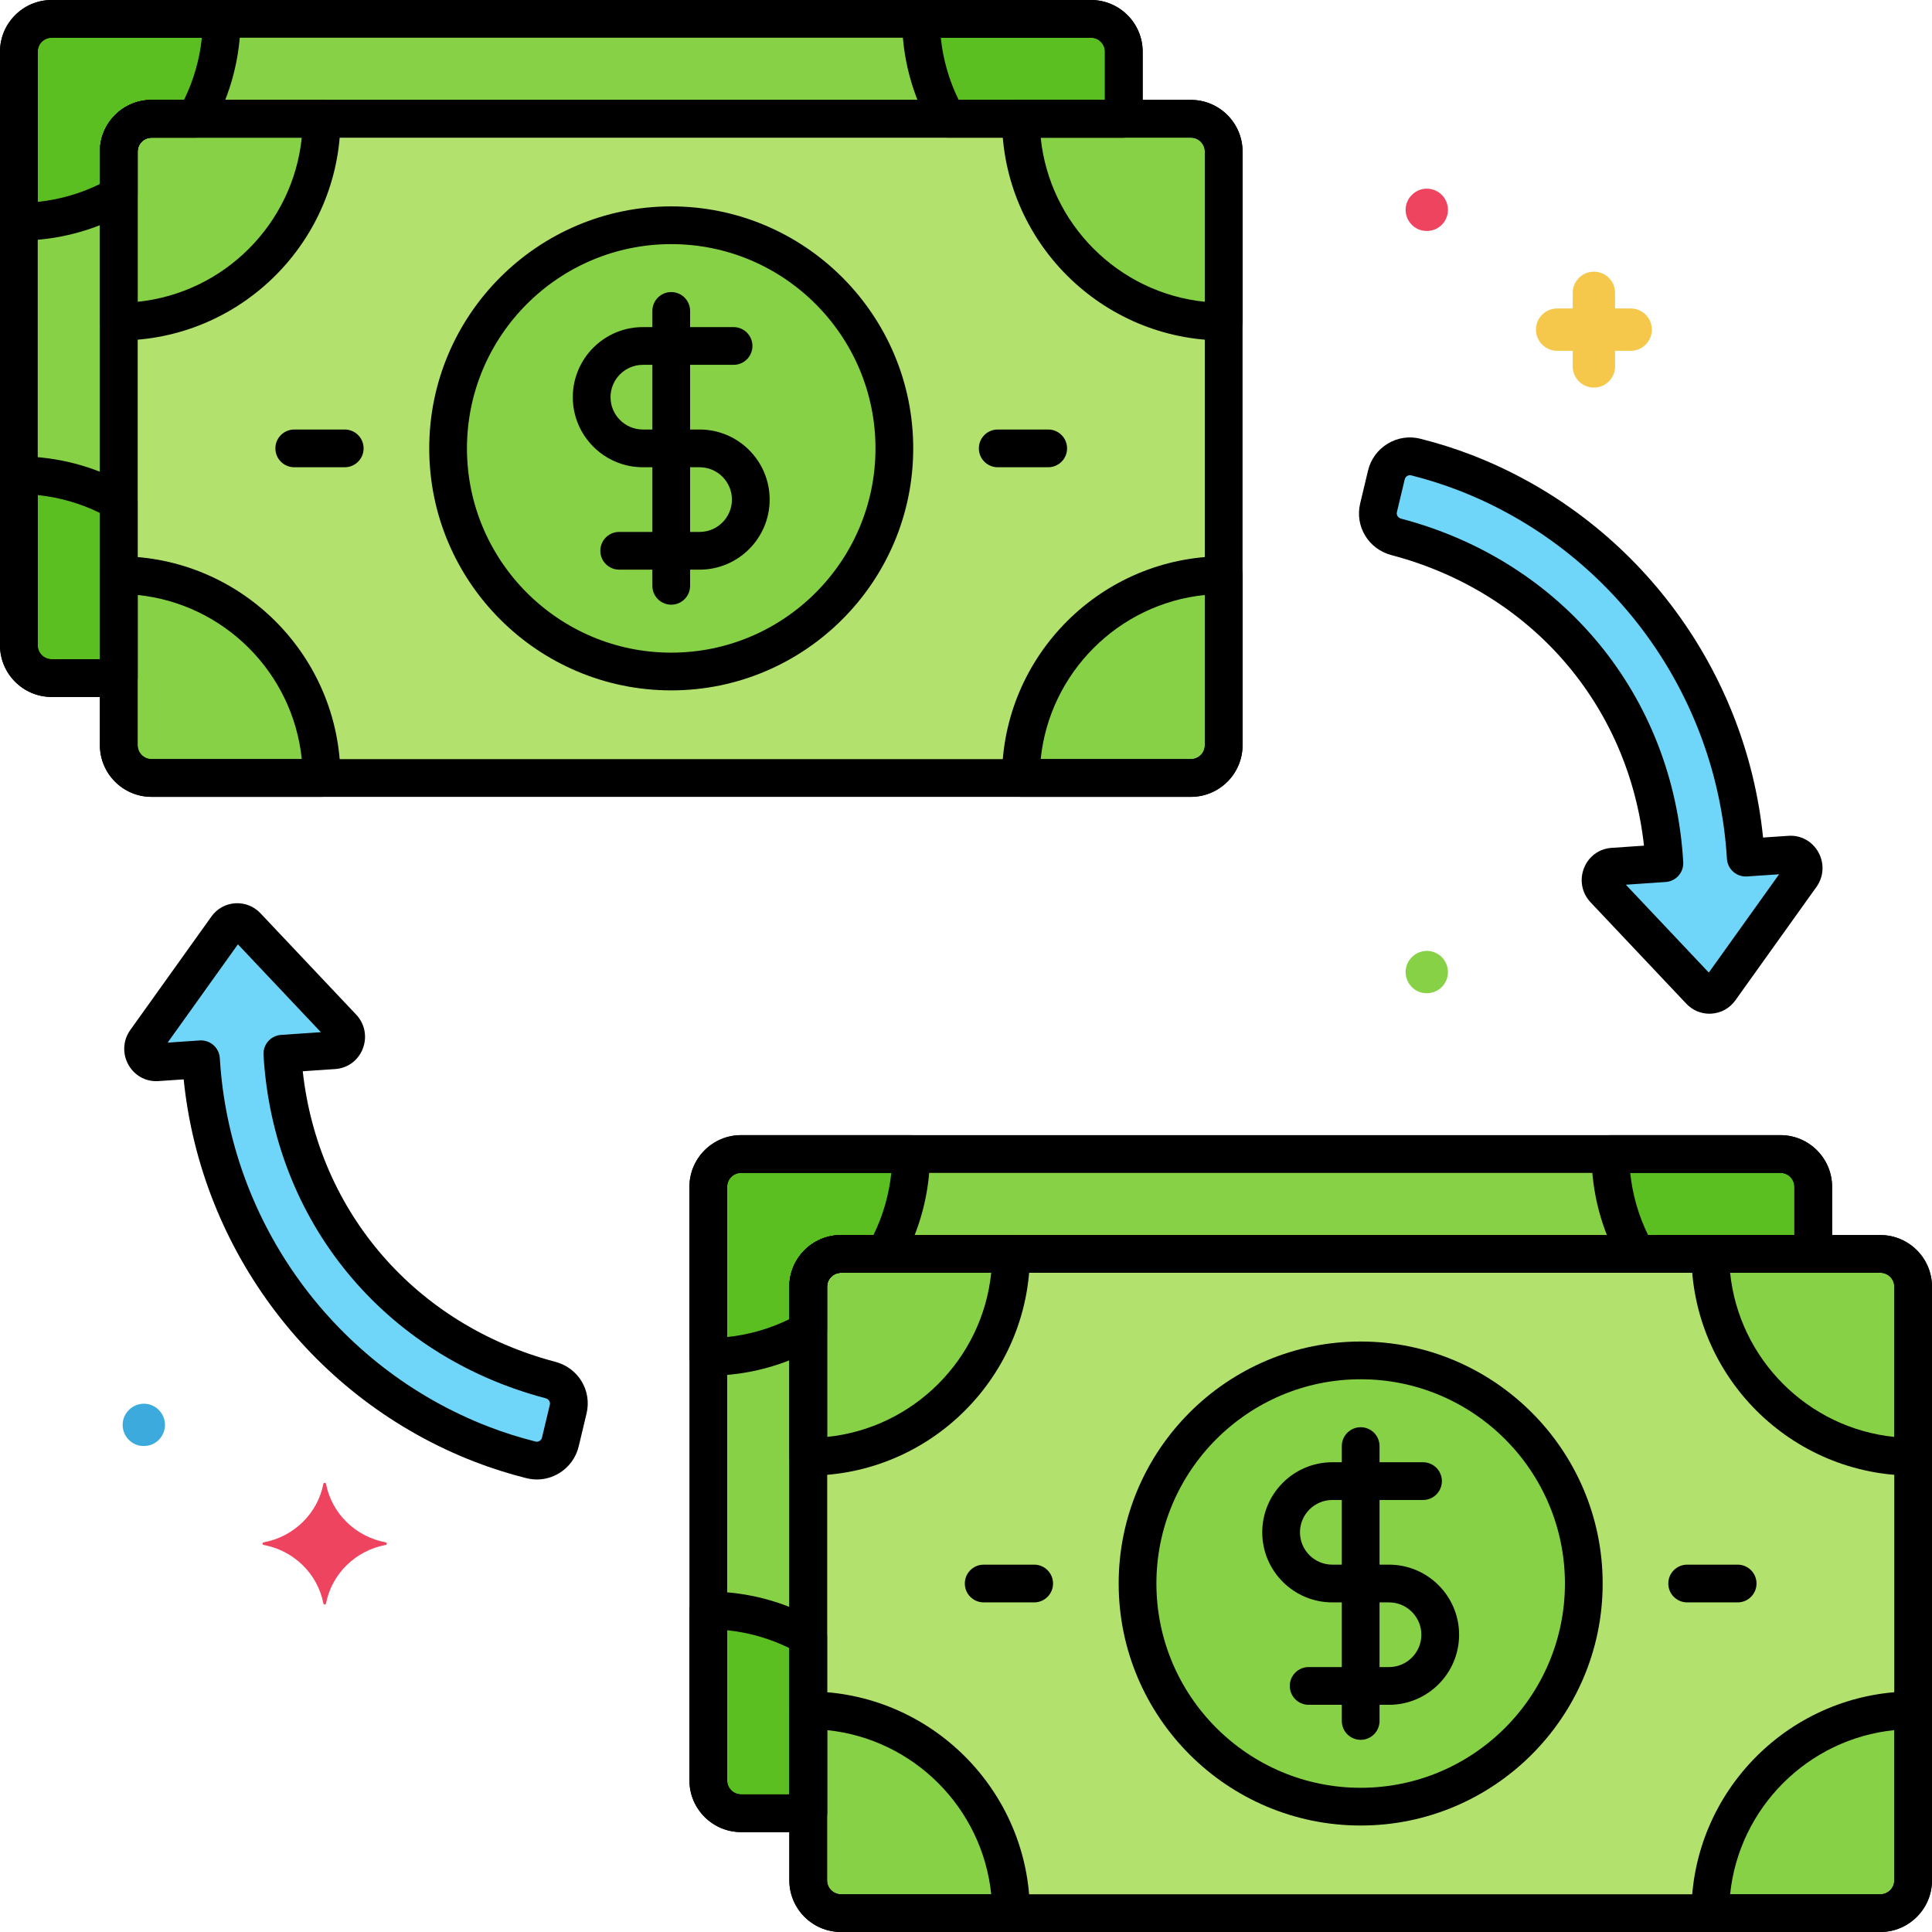 <svg enable-background="new 0 0 256 256" height="512" viewBox="0 0 256 256" width="512" xmlns="http://www.w3.org/2000/svg"><path d="m20.084 103.087h137.716c2.4 0 4.346-1.945 4.346-4.346v-78.657c0-2.4-1.946-4.346-4.346-4.346-5.928 0-131.622 0-137.716 0-2.4 0-4.346 1.945-4.346 4.346v78.658c0 2.4 1.946 4.345 4.346 4.345z" fill="#b2e26d"/><g fill="#87d147"><path d="m20.084 103.087h22.531c0-14.844-12.033-26.877-26.877-26.877v22.532c0 2.4 1.946 4.345 4.346 4.345z"/><path d="m157.8 103.087h-22.531c0-14.844 12.033-26.877 26.877-26.877v22.532c-.001 2.4-1.946 4.345-4.346 4.345z"/><path d="m157.8 15.738h-22.531c0 14.844 12.033 26.877 26.877 26.877v-22.531c-.001-2.4-1.946-4.346-4.346-4.346z"/><path d="m42.615 15.738h-22.531c-2.4 0-4.346 1.945-4.346 4.346v22.532c14.844-.001 26.877-12.034 26.877-26.878z"/><circle cx="88.942" cy="59.413" r="29.566"/><path d="m15.738 20.084c0-2.4 1.946-4.346 4.346-4.346h128.824v-8.892c0-2.4-1.946-4.346-4.346-4.346-5.928 0-131.622 0-137.716 0-2.4 0-4.346 1.946-4.346 4.346v78.658c0 2.4 1.946 4.346 4.346 4.346h8.892c0-19.701 0-61.556 0-69.766z"/></g><path d="m15.738 66.461c-3.909-2.217-8.423-3.489-13.238-3.489v22.532c0 2.4 1.946 4.346 4.346 4.346h8.892c0-6.187 0-14.56 0-23.389z" fill="#5bbf21"/><path d="m148.908 15.738v-8.892c0-2.4-1.946-4.346-4.346-4.346h-22.532c0 4.815 1.272 9.329 3.489 13.238z" fill="#5bbf21"/><path d="m15.738 20.084c0-2.4 1.946-4.346 4.346-4.346h5.804c2.217-3.909 3.489-8.423 3.489-13.238h-22.531c-2.4 0-4.346 1.946-4.346 4.346v22.532c4.815 0 9.329-1.272 13.238-3.489 0-2.571 0-4.57 0-5.805z" fill="#5bbf21"/><path d="m111.438 253.5h137.716c2.4 0 4.346-1.945 4.346-4.346v-78.658c0-2.4-1.946-4.346-4.346-4.346-5.928 0-131.622 0-137.716 0-2.4 0-4.346 1.946-4.346 4.346v78.658c0 2.4 1.946 4.346 4.346 4.346z" fill="#b2e26d"/><path d="m111.438 253.5h22.531c0-14.844-12.033-26.877-26.877-26.877v22.532c0 2.399 1.946 4.345 4.346 4.345z" fill="#87d147"/><path d="m249.154 253.5h-22.531c0-14.844 12.033-26.877 26.877-26.877v22.532c0 2.399-1.946 4.345-4.346 4.345z" fill="#87d147"/><path d="m249.154 166.151h-22.531c0 14.844 12.033 26.877 26.877 26.877v-22.532c0-2.4-1.946-4.345-4.346-4.345z" fill="#87d147"/><path d="m133.97 166.151h-22.531c-2.4 0-4.346 1.945-4.346 4.346v22.532c14.843-.001 26.877-12.035 26.877-26.878z" fill="#87d147"/><circle cx="180.296" cy="209.825" fill="#87d147" r="29.566"/><path d="m107.092 170.496c0-2.4 1.946-4.346 4.346-4.346h128.824v-8.892c0-2.4-1.946-4.346-4.346-4.346-5.928 0-131.622 0-137.716 0-2.4 0-4.346 1.945-4.346 4.346v78.658c0 2.4 1.946 4.346 4.346 4.346h8.892c0-19.7 0-61.555 0-69.766z" fill="#87d147"/><path d="m107.092 216.874c-3.909-2.217-8.423-3.489-13.238-3.489v22.532c0 2.4 1.946 4.346 4.346 4.346h8.892c0-6.188 0-14.56 0-23.389z" fill="#5bbf21"/><path d="m240.262 166.151v-8.892c0-2.4-1.946-4.346-4.346-4.346h-22.531c0 4.815 1.272 9.329 3.489 13.238z" fill="#5bbf21"/><path d="m107.092 170.496c0-2.4 1.946-4.346 4.346-4.346h5.804c2.217-3.909 3.489-8.423 3.489-13.238h-22.531c-2.4 0-4.346 1.945-4.346 4.346v22.532c4.815 0 9.329-1.272 13.238-3.489 0-2.57 0-4.569 0-5.805z" fill="#5bbf21"/><path d="m237.138 113.245-5.815.396c-1.353-22.589-15.931-42.795-37.206-51.016-2.146-.829-4.324-1.512-6.521-2.064-1.729-.434-3.479.645-3.893 2.378l-1.038 4.343c-.409 1.712.644 3.409 2.346 3.858 18.576 4.893 34.225 20.634 35.53 43.237l-6.845.467c-1.467.1-2.143 1.919-1.116 3.006l12.692 13.439c.738.781 2.005.695 2.63-.179l10.751-15.037c.868-1.218-.048-2.928-1.515-2.828z" fill="#70d6f9"/><path d="m20.816 140.755 5.815-.396c1.353 22.589 15.931 42.795 37.207 51.016 2.146.829 4.324 1.512 6.521 2.064 1.729.434 3.479-.645 3.893-2.378l1.038-4.343c.409-1.712-.644-3.409-2.346-3.858-18.576-4.893-34.225-20.634-35.53-43.237l6.845-.467c1.467-.1 2.143-1.919 1.116-3.006l-12.692-13.439c-.738-.781-2.005-.695-2.63.179l-10.751 15.037c-.869 1.218.047 2.928 1.514 2.828z" fill="#70d6f9"/><path d="m216.075 40.874h-2.07v-2.07c0-1.549-1.256-2.805-2.805-2.805s-2.805 1.256-2.805 2.805v2.07h-2.069c-1.549 0-2.805 1.256-2.805 2.805s1.256 2.805 2.805 2.805h2.069v2.07c0 1.549 1.256 2.805 2.805 2.805s2.805-1.256 2.805-2.805v-2.07h2.07c1.549 0 2.805-1.256 2.805-2.805s-1.256-2.805-2.805-2.805z" fill="#f5c84c"/><path d="m188.506 131.554c1.851.334 3.355-1.05 3.355-2.749 0-1.501-1.207-2.805-2.805-2.805-1.517 0-2.805 1.257-2.805 2.805.001 1.351.979 2.507 2.255 2.749z" fill="#87d147"/><path d="m18.506 191.554c1.849.334 3.355-1.047 3.355-2.749 0-1.501-1.207-2.805-2.805-2.805-1.517 0-2.805 1.257-2.805 2.805.001 1.343.972 2.506 2.255 2.749z" fill="#3caadc"/><path d="m188.506 30.554c1.854.335 3.355-1.052 3.355-2.749 0-1.549-1.249-2.805-2.805-2.805-1.526 0-2.805 1.258-2.805 2.805.001 1.351.979 2.507 2.255 2.749z" fill="#ef4460"/><path d="m34.943 204.713c3.995.744 7.144 3.829 7.904 7.743.038.197.313.197.351 0 .76-3.914 3.908-6.999 7.904-7.743.201-.037.201-.306 0-.344-3.995-.744-7.144-3.829-7.904-7.743-.038-.197-.313-.197-.351 0-.76 3.914-3.908 6.999-7.904 7.743-.201.038-.201.307 0 .344z" fill="#ef4460"/><path d="m92.699 75.482h-10.651c-1.381 0-2.5-1.119-2.5-2.5s1.119-2.5 2.5-2.5h10.651c2.363 0 4.285-1.922 4.285-4.285s-1.922-4.285-4.285-4.285h-7.515c-5.12 0-9.285-4.165-9.285-9.285s4.165-9.285 9.285-9.285h12.019c1.381 0 2.5 1.119 2.5 2.5s-1.119 2.5-2.5 2.5h-12.019c-2.363 0-4.285 1.922-4.285 4.285s1.922 4.285 4.285 4.285h7.515c5.12 0 9.285 4.165 9.285 9.285s-4.165 9.285-9.285 9.285z"/><path d="m88.942 80.124c-1.381 0-2.5-1.119-2.5-2.5v-36.423c0-1.381 1.119-2.5 2.5-2.5s2.5 1.119 2.5 2.5v36.423c0 1.381-1.119 2.5-2.5 2.5z"/><path d="m45.68 61.913h-6.69c-1.381 0-2.5-1.119-2.5-2.5s1.119-2.5 2.5-2.5h6.69c1.381 0 2.5 1.119 2.5 2.5s-1.119 2.5-2.5 2.5z"/><path d="m138.894 61.913h-6.69c-1.381 0-2.5-1.119-2.5-2.5s1.119-2.5 2.5-2.5h6.69c1.381 0 2.5 1.119 2.5 2.5s-1.12 2.5-2.5 2.5z"/><path d="m157.8 105.587h-137.717c-3.775 0-6.846-3.071-6.846-6.846v-78.658c0-3.775 3.071-6.846 6.846-6.846h137.717c3.775 0 6.846 3.071 6.846 6.846v78.658c0 3.776-3.071 6.846-6.846 6.846zm-137.717-87.349c-1.018 0-1.846.828-1.846 1.846v78.658c0 1.018.828 1.846 1.846 1.846h137.717c1.018 0 1.846-.828 1.846-1.846v-78.659c0-1.018-.828-1.846-1.846-1.846h-137.717z"/><path d="m42.615 105.587h-22.532c-3.775 0-6.846-3.071-6.846-6.846v-22.531c0-1.381 1.119-2.5 2.5-2.5 16.199 0 29.377 13.179 29.377 29.377.001 1.381-1.118 2.5-2.499 2.5zm-24.377-26.75v19.904c0 1.018.828 1.846 1.846 1.846h19.904c-1.172-11.449-10.301-20.578-21.75-21.75z"/><path d="m157.8 105.587h-22.532c-1.381 0-2.5-1.119-2.5-2.5 0-16.199 13.179-29.377 29.377-29.377 1.381 0 2.5 1.119 2.5 2.5v22.532c.001 3.775-3.07 6.845-6.845 6.845zm-19.904-5h19.904c1.018 0 1.846-.828 1.846-1.846v-19.904c-11.45 1.172-20.579 10.301-21.75 21.75z"/><path d="m162.146 45.115c-16.199 0-29.377-13.179-29.377-29.377 0-1.381 1.119-2.5 2.5-2.5h22.531c3.775 0 6.846 3.071 6.846 6.846v22.532c0 1.38-1.12 2.499-2.5 2.499zm-24.25-26.877c1.172 11.449 10.301 20.578 21.75 21.75v-19.905c0-1.018-.828-1.846-1.846-1.846h-19.904z"/><path d="m15.738 45.115c-1.381 0-2.5-1.119-2.5-2.5v-22.532c0-3.775 3.071-6.846 6.846-6.846h22.532c1.381 0 2.5 1.119 2.5 2.5-.001 16.2-13.179 29.378-29.378 29.378zm4.345-26.877c-1.018 0-1.846.828-1.846 1.846v19.904c11.449-1.172 20.578-10.301 21.75-21.75z"/><path d="m88.942 91.479c-17.681 0-32.066-14.385-32.066-32.066s14.385-32.066 32.066-32.066 32.065 14.385 32.065 32.066-14.384 32.066-32.065 32.066zm0-59.132c-14.924 0-27.066 12.142-27.066 27.066s12.142 27.066 27.066 27.066 27.065-12.142 27.065-27.066-12.141-27.066-27.065-27.066z"/><path d="m15.738 92.349h-8.892c-3.775 0-6.846-3.071-6.846-6.846v-78.657c0-3.775 3.071-6.846 6.846-6.846h137.716c3.775 0 6.846 3.071 6.846 6.846v8.892c0 1.381-1.119 2.5-2.5 2.5h-128.825c-1.018 0-1.846.828-1.846 1.846v69.766c.001 1.38-1.118 2.499-2.499 2.499zm-8.892-87.349c-1.018 0-1.846.828-1.846 1.846v78.658c0 1.018.828 1.846 1.846 1.846h6.392v-67.267c0-3.775 3.071-6.846 6.846-6.846h126.324v-6.391c0-1.018-.828-1.846-1.846-1.846z"/><path d="m15.738 92.35h-8.892c-3.775 0-6.846-3.071-6.846-6.846v-22.532c0-1.381 1.119-2.5 2.5-2.5 5.068 0 10.073 1.319 14.471 3.815.783.444 1.267 1.274 1.267 2.174v23.389c0 1.38-1.119 2.5-2.5 2.5zm-10.738-26.749v19.903c0 1.018.828 1.846 1.846 1.846h6.392v-19.384c-2.581-1.268-5.376-2.069-8.238-2.365z"/><path d="m148.908 18.238h-23.388c-.9 0-1.73-.484-2.174-1.267-2.496-4.4-3.815-9.404-3.815-14.471 0-1.381 1.119-2.5 2.5-2.5h22.532c3.775 0 6.846 3.071 6.846 6.846v8.892c-.001 1.381-1.12 2.5-2.501 2.5zm-21.884-5h19.383v-6.392c0-1.018-.828-1.846-1.846-1.846h-19.903c.297 2.862 1.098 5.656 2.366 8.238z"/><path d="m2.5 31.877c-1.381 0-2.5-1.119-2.5-2.5v-22.531c0-3.775 3.071-6.846 6.846-6.846h22.532c1.381 0 2.5 1.119 2.5 2.5 0 5.068-1.319 10.072-3.815 14.472-.444.782-1.274 1.266-2.174 1.266h-5.804c-1.018 0-1.846.828-1.846 1.846v5.805c0 .9-.484 1.73-1.267 2.174-4.401 2.495-9.405 3.814-14.472 3.814zm4.346-26.877c-1.018 0-1.846.828-1.846 1.846v19.903c2.862-.296 5.656-1.097 8.238-2.365v-4.3c0-3.775 3.071-6.846 6.846-6.846h4.299c1.269-2.582 2.07-5.376 2.366-8.238zm8.892 20.888h.01z"/><path d="m184.054 225.895h-10.651c-1.381 0-2.5-1.119-2.5-2.5s1.119-2.5 2.5-2.5h10.651c2.363 0 4.285-1.922 4.285-4.285s-1.922-4.285-4.285-4.285h-7.515c-5.12 0-9.285-4.165-9.285-9.285s4.166-9.285 9.285-9.285h12.019c1.381 0 2.5 1.119 2.5 2.5s-1.119 2.5-2.5 2.5h-12.019c-2.363 0-4.285 1.922-4.285 4.285s1.922 4.285 4.285 4.285h7.515c5.12 0 9.285 4.165 9.285 9.285s-4.166 9.285-9.285 9.285z"/><path d="m180.296 230.537c-1.381 0-2.5-1.119-2.5-2.5v-36.423c0-1.381 1.119-2.5 2.5-2.5s2.5 1.119 2.5 2.5v36.423c0 1.38-1.119 2.5-2.5 2.5z"/><path d="m137.034 212.325h-6.69c-1.381 0-2.5-1.119-2.5-2.5s1.119-2.5 2.5-2.5h6.69c1.381 0 2.5 1.119 2.5 2.5s-1.119 2.5-2.5 2.5z"/><path d="m230.248 212.325h-6.69c-1.381 0-2.5-1.119-2.5-2.5s1.119-2.5 2.5-2.5h6.69c1.381 0 2.5 1.119 2.5 2.5s-1.119 2.5-2.5 2.5z"/><path d="m249.154 256h-137.716c-3.775 0-6.846-3.071-6.846-6.846v-78.658c0-3.775 3.071-6.846 6.846-6.846h137.716c3.775 0 6.846 3.071 6.846 6.846v78.658c0 3.775-3.071 6.846-6.846 6.846zm-137.716-87.35c-1.018 0-1.846.828-1.846 1.846v78.658c0 1.018.828 1.846 1.846 1.846h137.716c1.018 0 1.846-.828 1.846-1.846v-78.658c0-1.018-.828-1.846-1.846-1.846z"/><path d="m133.97 256h-22.532c-3.775 0-6.846-3.071-6.846-6.846v-22.532c0-1.381 1.119-2.5 2.5-2.5 16.199 0 29.377 13.179 29.377 29.377.001 1.382-1.118 2.501-2.499 2.501zm-24.378-26.75v19.904c0 1.018.828 1.846 1.846 1.846h19.904c-1.172-11.449-10.3-20.578-21.75-21.75z"/><path d="m249.154 256h-22.531c-1.381 0-2.5-1.119-2.5-2.5 0-16.199 13.178-29.377 29.377-29.377 1.381 0 2.5 1.119 2.5 2.5v22.532c0 3.774-3.071 6.845-6.846 6.845zm-19.904-5h19.904c1.018 0 1.846-.828 1.846-1.846v-19.904c-11.449 1.172-20.578 10.301-21.75 21.75z"/><path d="m253.5 195.528c-16.199 0-29.377-13.179-29.377-29.377 0-1.381 1.119-2.5 2.5-2.5h22.531c3.775 0 6.846 3.071 6.846 6.846v22.532c0 1.38-1.119 2.499-2.5 2.499zm-24.25-26.878c1.172 11.449 10.301 20.578 21.75 21.75v-19.904c0-1.018-.828-1.846-1.846-1.846z"/><path d="m107.092 195.528c-1.381 0-2.5-1.119-2.5-2.5v-22.532c0-3.775 3.071-6.846 6.846-6.846h22.532c1.381 0 2.5 1.119 2.5 2.5 0 16.199-13.179 29.378-29.378 29.378zm4.346-26.878c-1.018 0-1.846.828-1.846 1.846v19.904c11.449-1.172 20.578-10.301 21.75-21.75z"/><path d="m180.296 241.891c-17.681 0-32.066-14.385-32.066-32.066s14.385-32.066 32.066-32.066 32.065 14.385 32.065 32.066-14.383 32.066-32.065 32.066zm0-59.132c-14.924 0-27.066 12.142-27.066 27.066s12.142 27.066 27.066 27.066 27.065-12.142 27.065-27.066-12.141-27.066-27.065-27.066z"/><path d="m107.092 242.762h-8.892c-3.775 0-6.846-3.071-6.846-6.846v-78.658c0-3.775 3.071-6.846 6.846-6.846h137.716c3.775 0 6.846 3.071 6.846 6.846v8.892c0 1.381-1.119 2.5-2.5 2.5h-128.824c-1.018 0-1.846.828-1.846 1.846v69.766c0 1.381-1.119 2.5-2.5 2.5zm-8.892-87.349c-1.018 0-1.846.828-1.846 1.846v78.658c0 1.018.828 1.846 1.846 1.846h6.392v-67.266c0-3.775 3.071-6.846 6.846-6.846h126.324v-6.392c0-1.018-.828-1.846-1.846-1.846z"/><path d="m107.092 242.762h-8.892c-3.775 0-6.846-3.071-6.846-6.846v-22.532c0-1.381 1.119-2.5 2.5-2.5 5.068 0 10.073 1.319 14.471 3.815.783.444 1.267 1.274 1.267 2.174v23.388c0 1.382-1.119 2.501-2.5 2.501zm-10.738-26.748v19.903c0 1.018.828 1.846 1.846 1.846h6.392v-19.383c-2.581-1.269-5.375-2.07-8.238-2.366z"/><path d="m240.262 168.65h-23.388c-.9 0-1.73-.484-2.174-1.267-2.496-4.4-3.815-9.404-3.815-14.471 0-1.381 1.119-2.5 2.5-2.5h22.532c3.775 0 6.846 3.071 6.846 6.846v8.892c-.001 1.381-1.12 2.5-2.501 2.5zm-21.883-5h19.383v-6.392c0-1.018-.828-1.846-1.846-1.846h-19.903c.297 2.862 1.098 5.657 2.366 8.238z"/><path d="m93.854 182.29c-1.381 0-2.5-1.119-2.5-2.5v-22.532c0-3.775 3.071-6.846 6.846-6.846h22.532c1.381 0 2.5 1.119 2.5 2.5 0 5.067-1.319 10.071-3.815 14.471-.444.783-1.274 1.267-2.174 1.267h-5.805c-1.018 0-1.846.828-1.846 1.846v5.805c0 .9-.484 1.73-1.267 2.174-4.399 2.496-9.403 3.815-14.471 3.815zm4.346-26.877c-1.018 0-1.846.828-1.846 1.846v19.903c2.862-.296 5.656-1.097 8.238-2.365v-4.3c0-3.775 3.071-6.846 6.846-6.846h4.3c1.268-2.582 2.069-5.376 2.365-8.238zm8.892 20.888h.01z"/><path d="m226.508 134.323c-1.155 0-2.255-.472-3.055-1.319l-12.692-13.439c-1.156-1.223-1.491-2.96-.876-4.531.605-1.545 2-2.574 3.64-2.686l4.312-.294c-2.054-18.659-14.962-33.625-33.464-38.498-3.049-.804-4.868-3.815-4.141-6.856l1.038-4.343c.359-1.5 1.283-2.767 2.603-3.567 1.311-.795 2.85-1.027 4.332-.654 2.334.586 4.626 1.312 6.813 2.157 21.363 8.255 36.291 27.976 38.598 50.686l3.353-.228c1.645-.114 3.162.719 3.971 2.167.822 1.474.725 3.239-.254 4.608l-10.75 15.037c-.734 1.027-1.877 1.665-3.137 1.75-.098.006-.195.01-.291.01zm-11.075-17.094 10.994 11.642 9.312-13.025-4.247.289c-.666.042-1.321-.177-1.821-.617s-.804-1.062-.844-1.728c-1.306-21.811-15.285-40.979-35.611-48.833-1.997-.771-4.093-1.435-6.23-1.972-.224-.056-.408.012-.521.081-.097.059-.27.197-.331.454l-1.038 4.342c-.09.376.152.754.552.859 21.442 5.647 36.118 23.511 37.389 45.51.079 1.368-.958 2.545-2.326 2.638zm21.705-3.984h.01z"/><path d="m71.141 196.038c-.464 0-.931-.058-1.392-.173-2.335-.587-4.627-1.312-6.813-2.157-21.363-8.255-36.291-27.976-38.598-50.686l-3.352.228c-1.648.112-3.162-.719-3.971-2.167-.822-1.474-.726-3.239.253-4.608l10.751-15.037c.733-1.026 1.876-1.665 3.136-1.75 1.255-.083 2.479.392 3.345 1.309l12.691 13.439c1.156 1.224 1.491 2.96.876 4.532-.605 1.545-2 2.574-3.64 2.685l-4.312.294c2.055 18.659 14.963 33.625 33.465 38.498 3.049.804 4.867 3.815 4.141 6.856l-1.038 4.343c-.359 1.5-1.283 2.767-2.603 3.567-.902.546-1.913.827-2.939.827zm-44.51-58.179c.606 0 1.193.22 1.651.623.5.44.804 1.062.844 1.728 1.306 21.811 15.285 40.979 35.612 48.833 1.996.771 4.092 1.435 6.229 1.972.225.056.408-.013.521-.081.097-.059.27-.196.331-.454l1.038-4.342c.09-.376-.152-.754-.551-.859-21.442-5.647-36.118-23.511-37.389-45.51-.079-1.368.958-2.545 2.326-2.638l5.277-.36-10.994-11.642-9.313 13.025 4.247-.289c.058-.004.114-.006.171-.006zm-5.983.402s-.001 0-.002 0z"/></svg>